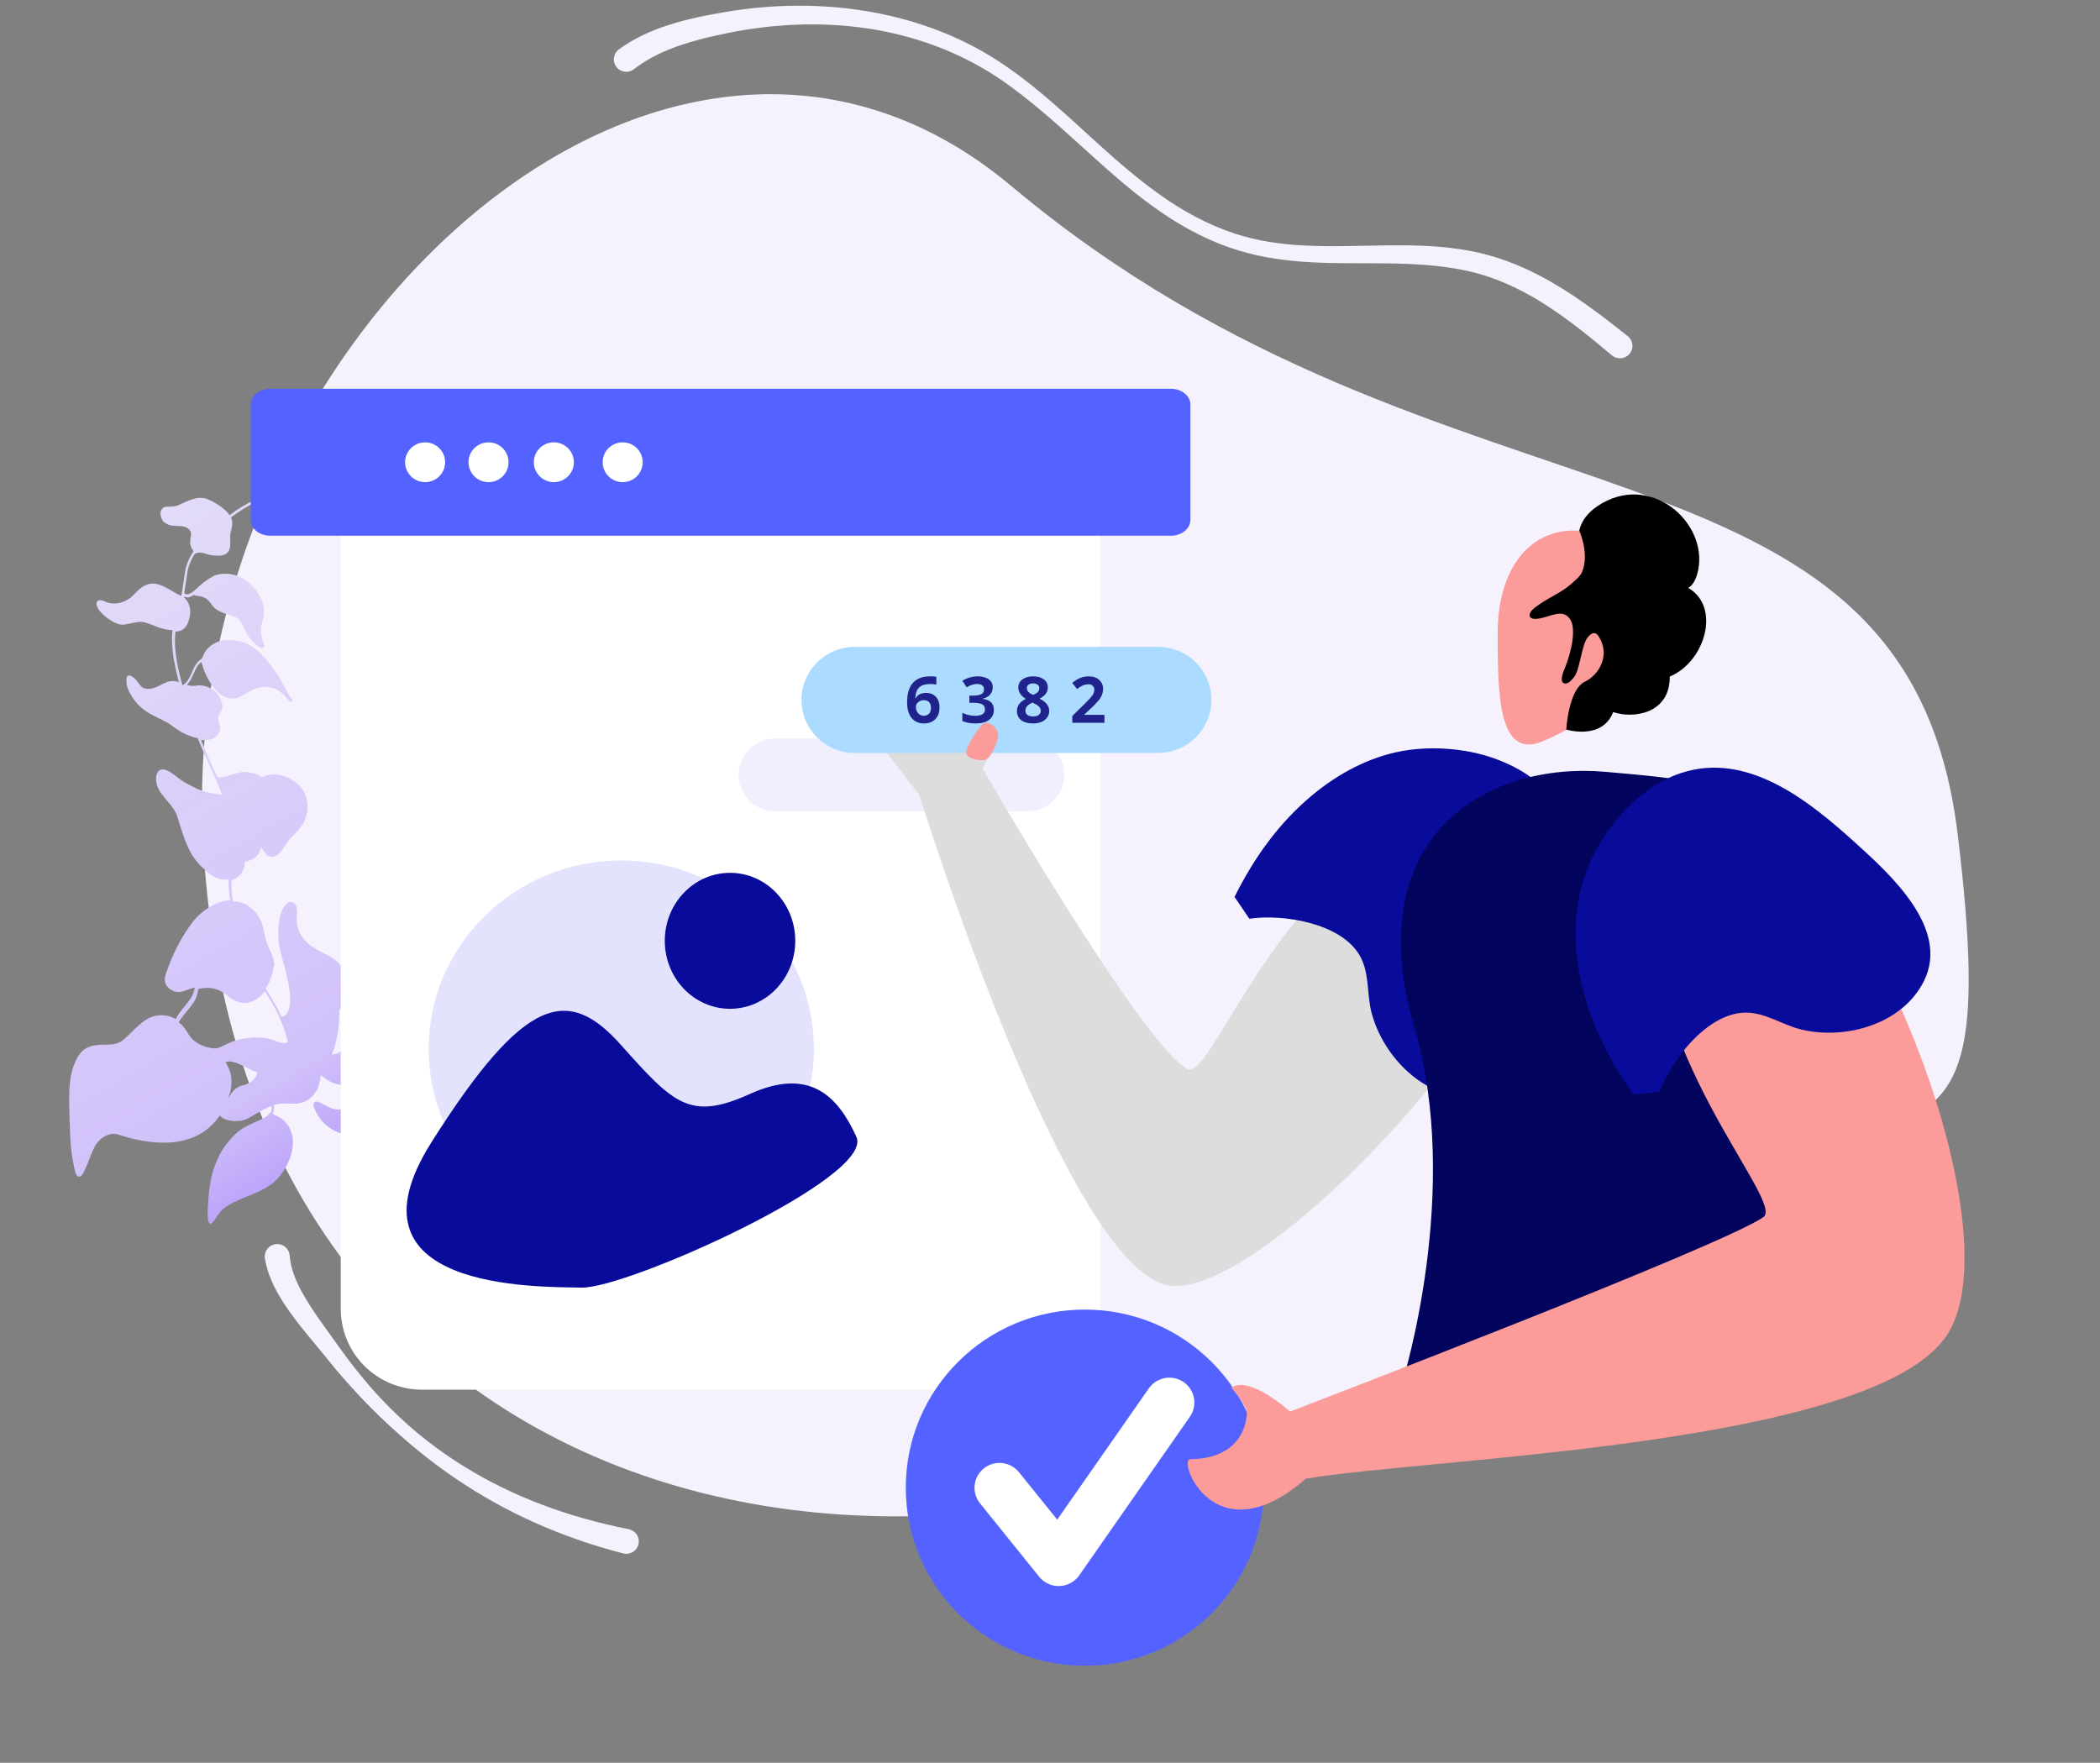 <svg width="162" height="136" viewBox="0 0 162 136" fill="none" xmlns="http://www.w3.org/2000/svg">
<rect x="0" y="0" width="162" height="136" fill="#808080" stroke="none"/>
<path fill-rule="evenodd" clip-rule="evenodd" d="M78.035 14.368C111.706 42.617 147.05 31.791 151.013 64.303C155.222 98.862 143.962 78.063 116.841 99.625C77.261 131.096 17.826 120.116 15.625 63.975C14.16 26.574 51.285 -8.073 78.035 14.368Z" fill="#F5F2FD"/>
<path d="M6.605 90.133C6.901 89.478 7.079 88.811 7.429 88.259C7.824 87.722 8.488 87.308 9.174 87.551C12.248 88.541 15.34 88.519 17.004 85.992C16.992 86.03 16.988 86.07 16.99 86.111C16.991 86.148 17.036 86.162 17.073 86.161C17.111 86.235 17.253 86.292 17.328 86.328C17.716 86.501 18.155 86.518 18.578 86.468C19.112 86.381 19.546 86.028 20.011 85.771C20.311 85.592 20.628 85.442 20.957 85.323C20.965 85.495 20.947 85.667 20.904 85.834C20.895 85.832 20.886 85.831 20.877 85.832C20.868 85.834 20.86 85.837 20.852 85.842C20.479 86.35 19.701 86.507 19.051 86.877C18.497 87.142 18.041 87.562 17.653 88.04C17.286 88.467 16.986 88.946 16.764 89.463C16.242 90.586 16.101 91.83 16.042 93.05C16.037 93.294 15.912 94.605 16.326 94.393C16.722 93.966 16.931 93.431 17.366 93.153C18.626 92.265 20.2 92.128 21.317 91.035C22.44 89.882 23.253 87.662 21.862 86.421C21.657 86.246 21.421 86.108 21.166 86.016C21.121 86.002 21.091 85.98 21.047 85.966C21.11 85.734 21.137 85.494 21.127 85.255C21.391 85.173 21.666 85.133 21.943 85.134C22.352 85.129 22.776 85.19 23.176 85.097C23.866 84.948 24.409 84.372 24.601 83.697C24.658 83.482 24.744 83.215 24.741 82.956C25.086 83.225 25.461 83.48 25.886 83.615C26.498 83.785 27.262 83.709 27.499 83.011C27.642 82.566 27.532 82.101 27.49 81.658C27.449 81.363 27.54 80.926 27.595 80.563C27.625 80.728 27.688 80.885 27.779 81.026C27.893 81.21 28.022 81.386 28.15 81.562C28.088 82.524 28.078 83.589 28.609 84.432C27.291 84.234 26.997 86.337 25.156 85.31C24.917 85.209 24.272 84.721 24.188 85.173C24.168 85.314 24.229 85.432 24.275 85.557C24.397 85.867 24.566 86.156 24.776 86.416C25.409 87.17 26.501 87.726 27.486 87.463C27.835 87.377 28.158 87.1 28.372 86.934C28.626 86.754 28.908 86.616 29.207 86.525C29.814 86.326 30.467 86.251 31.005 85.919C31.129 85.838 31.243 85.743 31.344 85.634C31.431 86.129 31.772 86.605 32.505 87.047C33.5 87.56 34.485 87.837 35.282 88.655C35.418 88.772 35.69 89.153 35.871 89.358C36.097 89.614 36.259 89.494 36.307 89.19C36.65 88.01 36.708 86.716 36.159 85.584C35.907 84.988 35.497 84.305 35.334 83.775C35.232 83.288 35.242 82.911 35.273 82.393C35.338 81.647 35.562 80.923 35.931 80.27C36.062 80.017 36.259 79.785 36.42 79.554C36.785 80.186 36.854 81.006 36.721 81.651C36.509 82.577 35.986 83.552 36.384 84.501C36.545 84.958 36.855 85.375 37.347 85.495C37.616 85.581 37.913 85.577 38.174 85.685C38.324 85.738 38.467 85.808 38.601 85.894L38.668 85.915C38.681 85.912 38.693 85.906 38.703 85.897C38.714 85.889 38.722 85.878 38.728 85.867C38.734 85.855 38.738 85.842 38.739 85.828C38.74 85.815 38.738 85.802 38.733 85.789C38.85 85.654 38.935 85.239 38.986 85.157C39.583 83.531 40.492 82.544 39.874 80.629C39.798 80.385 39.706 80.147 39.598 79.915C39.769 79.883 39.931 79.837 40.102 79.805C41.028 79.573 42.01 79.627 42.804 80.113C43.065 80.258 43.417 80.468 43.575 80.629C43.673 80.709 43.727 80.849 43.853 80.877C44.098 80.844 43.894 80.521 43.877 80.381C43.66 79.637 43.547 78.914 43.583 78.189C43.59 76.902 44.296 75.74 44.653 74.479C44.907 73.381 44.684 72.194 44.166 71.194C43.444 69.835 41.836 69.004 40.326 69.555L40.09 69.676C39.539 68.973 38.715 68.502 37.872 68.209C37.335 68.001 36.769 67.919 36.224 67.734C35.253 67.376 34.117 66.842 33.203 67.46C33.217 67.415 33.239 67.385 33.246 67.363C33.829 66.395 33.859 65.226 33.965 64.13C33.986 63.597 34.077 63.069 34.236 62.56C34.237 62.562 34.238 62.563 34.24 62.565C34.241 62.566 34.243 62.567 34.245 62.568C34.247 62.569 34.25 62.569 34.252 62.569C34.254 62.568 34.256 62.568 34.258 62.567C34.607 62.518 34.936 62.721 35.338 62.776C35.701 62.811 36.067 62.816 36.431 62.792C36.515 62.99 36.599 63.189 36.728 63.365C37.03 63.768 37.442 64.059 37.906 64.268C38.944 64.721 39.416 63.828 39.868 63.076C40.036 62.822 40.324 62.656 40.611 62.416C40.898 62.179 41.135 61.887 41.307 61.557C41.583 61.044 41.679 60.399 41.449 59.848C41.281 59.487 40.893 59.352 40.535 59.237C39.983 59.074 39.425 59.007 38.887 58.799C38.499 58.663 38.147 58.453 37.737 58.347C37.424 58.247 37.082 58.274 36.763 58.307C36.422 58.382 36.074 58.423 35.724 58.431C35.922 57.585 36.081 56.666 36.587 56.091C37.034 55.546 37.7 55.316 38.376 55.286C38.477 55.274 38.578 55.285 38.674 55.319C38.962 55.84 39.326 56.361 39.922 56.539C40.348 56.711 40.882 56.623 41.205 56.309C41.259 56.243 41.303 56.17 41.337 56.093C41.592 56.947 42.133 57.414 43.069 57.344C43.329 57.34 43.581 57.286 43.84 57.246C43.944 57.23 44.063 57.206 44.144 57.146C44.321 57.018 44.34 56.729 44.153 56.621C43.884 56.498 43.558 56.628 43.284 56.676C42.98 56.738 42.788 56.837 42.556 56.751C42.198 56.6 41.881 56.205 41.565 55.92C42.047 55.803 42.475 55.547 42.752 55.144C43.06 54.8 43.407 54.641 43.874 54.532C44.312 54.438 44.785 54.306 45.086 53.948C45.51 53.358 45.513 52.427 44.95 51.916C44.108 51.157 43.11 51.613 43.139 52.751C43.136 53.106 43.186 53.564 43.107 53.809C42.992 54.128 42.713 54.383 42.351 54.587C42.048 54.724 41.738 54.883 41.533 55.137C41.53 54.301 40.946 53.894 40.24 53.326C39.674 52.873 39.023 52.537 38.325 52.336C38.042 52.258 37.721 52.144 37.425 52.258C37.107 52.402 37.179 52.794 37.352 53.021C37.717 53.615 38.435 53.991 38.472 54.604C38.51 54.715 38.453 54.893 38.47 55.033C37.748 55.012 36.994 55.288 36.51 55.833C35.842 56.529 35.727 57.499 35.515 58.389C34.936 58.425 34.342 58.433 33.763 58.506C33.74 58.499 33.726 58.507 33.704 58.536C33.685 58.527 33.664 58.525 33.644 58.53C33.626 58.536 33.61 58.547 33.598 58.562C33.586 58.576 33.578 58.594 33.574 58.612C33.571 58.631 33.572 58.65 33.578 58.668C33.584 58.686 33.595 58.702 33.609 58.715C34.168 58.997 34.654 59.403 35.028 59.903C34.647 60.898 34.175 61.865 33.928 62.904C33.681 64.016 33.778 65.249 33.478 66.258C33.351 66.77 33.117 67.113 32.9 67.596C32.922 67.567 32.893 67.619 32.864 67.671C32.8 67.734 32.75 67.811 32.718 67.894L32.696 67.887C31.554 67.524 30.413 68.388 29.443 68.718C29.125 68.825 28.776 68.874 28.516 68.914C28.234 68.947 27.439 68.964 28.002 69.364C28.571 69.741 29.199 70.052 29.754 70.474C30.07 70.758 30.365 71.183 30.578 71.595C31.149 72.734 31.589 74.015 32.404 75.011C32.396 75.035 32.397 75.061 32.404 75.085C32.747 75.746 32.436 76.445 31.764 76.808C31.454 76.967 30.971 77.01 30.595 77.222C29.519 76.769 28.347 77.537 27.763 78.431C27.538 78.863 27.462 79.367 27.446 79.84C27.445 79.986 27.451 80.131 27.466 80.276C27.441 80.243 27.408 80.217 27.37 80.201C27.332 80.184 27.29 80.178 27.249 80.183C26.863 80.232 26.61 80.789 26.456 80.961C26.251 81.215 25.91 81.315 25.599 81.363C25.981 80.442 26.131 79.324 26.153 78.643C26.15 78.421 26.206 78.169 26.174 77.963C26.188 77.956 26.201 77.947 26.211 77.935C26.221 77.924 26.228 77.91 26.233 77.895C26.253 77.755 26.578 77.551 26.716 77.313C26.884 77.022 26.931 76.682 26.927 76.349C26.963 75.661 26.68 75.006 26.25 74.464C25.842 73.892 25.103 73.621 24.587 73.346C23.876 72.948 23.298 72.481 23.029 71.745C22.91 71.409 22.865 71.052 22.897 70.697C22.973 70.23 22.942 69.484 22.274 69.603C21.337 70.139 21.371 72.372 21.613 73.308C21.958 74.731 22.55 76.38 22.321 77.706C22.237 78.121 22.055 78.419 21.758 78.423C21.735 78.415 21.72 78.423 21.698 78.416C21.392 77.717 20.998 77.064 20.588 76.418C20.558 76.359 20.52 76.323 20.49 76.264C20.641 76.045 20.763 75.808 20.853 75.557C20.973 75.238 21.058 74.908 21.108 74.571C21.189 74.511 21.143 74.349 21.134 74.26C21.092 73.817 20.864 73.413 20.688 73.001C20.398 72.369 20.382 71.652 20.106 70.975C19.74 70.232 19.012 69.62 18.171 69.549C18.104 69.541 18.036 69.544 17.97 69.559C17.886 69.011 17.849 68.457 17.861 67.904C18.261 67.773 18.622 67.495 18.765 67.087C18.848 66.905 18.886 66.707 18.877 66.508C19.336 66.385 19.832 66.186 20.027 65.733C20.07 65.599 20.113 65.466 20.141 65.34C20.254 65.558 20.396 65.761 20.565 65.941C21.173 66.466 21.78 65.616 22.056 65.139C22.45 64.491 23.305 63.978 23.563 63.139C23.85 62.322 23.756 61.31 23.139 60.66C22.724 60.221 22.156 59.918 21.56 59.777C21.108 59.709 20.645 59.765 20.224 59.941L20.209 59.949C19.863 59.73 19.468 59.6 19.06 59.571C18.464 59.504 17.91 59.769 17.34 59.931C17.179 59.968 17.014 59.977 16.85 59.959L16.828 59.952C16.809 59.943 16.788 59.941 16.768 59.946C16.524 59.438 16.28 58.931 16.066 58.409C15.882 57.982 15.691 57.541 15.514 57.092C15.773 57.127 16.037 57.106 16.287 57.031C16.694 56.915 17.009 56.512 16.973 56.083C16.948 55.818 16.811 55.553 16.823 55.361C16.814 55.198 16.954 55.071 17.077 54.84C17.266 54.446 17.067 53.99 16.847 53.637C16.476 53.065 15.729 52.778 15.047 52.905C14.802 52.938 14.631 52.895 14.414 52.839C14.841 52.434 14.966 51.738 15.287 51.312C15.36 51.221 15.441 51.135 15.53 51.058C15.524 51.078 15.525 51.099 15.531 51.119C15.538 51.139 15.551 51.156 15.568 51.168C15.571 51.202 15.581 51.235 15.599 51.264C15.774 51.921 16.086 52.534 16.513 53.065C16.838 53.512 17.303 53.868 17.876 53.891C18.181 53.939 18.462 53.795 18.705 53.652C18.978 53.493 19.259 53.349 19.54 53.206C19.895 53.028 20.296 52.959 20.691 53.008C21.086 53.057 21.457 53.222 21.758 53.482C21.96 53.62 22.12 53.892 22.338 54.096C22.351 54.118 22.371 54.135 22.395 54.144C22.419 54.152 22.445 54.153 22.469 54.145C22.494 54.137 22.514 54.121 22.528 54.099C22.542 54.078 22.548 54.052 22.545 54.027C22.529 53.961 22.462 53.902 22.431 53.844C22.045 53.279 21.761 52.55 21.33 51.934C20.771 51.143 20.159 50.322 19.327 49.8C18.773 49.488 18.118 49.378 17.486 49.386C17.172 49.391 16.863 49.468 16.584 49.611C16.305 49.754 16.063 49.959 15.876 50.211C15.755 50.388 15.66 50.581 15.593 50.784C15.567 50.795 15.543 50.813 15.527 50.836C14.989 51.205 14.877 51.783 14.601 52.297C14.456 52.557 14.346 52.706 14.132 52.835L14.073 52.865C13.715 51.561 13.416 50.226 13.512 48.931C13.516 48.864 13.525 48.797 13.539 48.731C13.643 48.715 13.755 48.714 13.851 48.683C14.229 48.582 14.447 48.247 14.555 47.876C14.727 47.378 14.742 46.794 14.417 46.347C14.364 46.281 14.281 46.156 14.198 46.105C14.208 46.079 14.213 46.052 14.212 46.024C14.474 46.169 14.733 46.055 14.947 45.889L14.954 45.904C15.052 45.984 15.2 45.946 15.312 45.981C15.416 46.002 15.707 46.058 15.797 46.123C16.081 46.275 16.202 46.473 16.391 46.73C16.558 46.941 16.778 47.104 17.029 47.203C17.582 47.477 18.251 47.469 18.547 47.931C18.781 48.276 18.936 48.828 19.246 49.209C19.412 49.417 19.599 49.608 19.803 49.779C19.908 49.874 20.035 49.976 20.177 49.996C20.541 50.014 20.336 49.654 20.275 49.463C20.183 49.194 20.132 48.913 20.123 48.629C20.102 48.156 20.372 47.739 20.358 47.207C20.383 46.785 20.252 46.387 20.047 46.027C19.797 45.537 19.435 45.111 18.991 44.783C18.671 44.551 18.304 44.391 17.915 44.314C17.527 44.237 17.126 44.245 16.741 44.337C16.371 44.452 16.062 44.685 15.759 44.896C15.31 45.219 14.864 45.802 14.478 45.851C14.337 45.867 14.336 45.83 14.209 45.765C14.306 45.195 14.374 44.639 14.471 44.069C14.54 43.661 14.75 43.163 15.027 42.724C15.049 42.731 15.064 42.723 15.094 42.708C15.374 42.527 15.763 42.7 16.195 42.813C16.97 42.937 17.78 42.949 17.768 41.951C17.764 41.656 17.737 41.279 17.794 41.064C17.886 40.7 18.007 40.285 17.817 39.917C18.127 39.684 18.444 39.466 18.768 39.263C19.319 38.93 19.904 38.655 20.512 38.443C20.736 38.551 20.961 38.696 21.207 38.738C21.683 38.828 22.307 38.769 22.709 38.823C23.194 38.928 23.516 39.19 23.98 39.399C24.465 39.578 25.006 39.468 25.512 39.469C25.675 39.46 26.032 39.5 25.881 39.243C24.983 38.197 23.989 37.144 22.69 36.62C21.756 36.261 20.212 36.383 19.929 37.533C19.933 37.866 20.069 38.093 20.117 38.366C19.956 38.427 19.798 38.495 19.644 38.572C18.958 38.892 18.31 39.287 17.71 39.749C17.521 39.455 17.228 39.215 16.944 39.026C16.629 38.815 16.322 38.619 15.956 38.491C15.239 38.226 14.442 38.672 13.88 38.922C13.656 39.031 13.41 39.087 13.161 39.086C12.961 39.096 12.737 39.062 12.575 39.182C12.296 39.4 12.36 39.813 12.505 40.093C12.604 40.283 12.813 40.399 13.007 40.486C13.314 40.608 13.833 40.564 14.057 40.599C14.34 40.64 14.527 40.748 14.663 40.939C14.72 41.026 14.747 41.13 14.741 41.234C14.728 41.426 14.671 41.604 14.673 41.789C14.646 42.026 14.746 42.254 14.882 42.445C14.894 42.47 14.912 42.493 14.935 42.511C14.621 42.987 14.382 43.501 14.285 44.071C14.174 44.723 14.107 45.352 13.981 45.975C13.952 45.955 13.919 45.94 13.884 45.932C13.129 45.593 12.114 44.644 11.162 45.188C10.704 45.386 10.368 45.893 10.044 46.133C9.41 46.57 8.721 46.719 8.018 46.372C7.45 46.143 7.299 46.536 7.594 46.999C7.829 47.343 8.159 47.62 8.519 47.845C8.804 48.034 9.11 48.193 9.467 48.196C10.009 48.16 10.593 47.916 11.025 47.992C11.435 48.061 11.816 48.256 12.205 48.392C12.548 48.514 12.936 48.612 13.315 48.623C13.301 48.689 13.292 48.755 13.288 48.823C13.236 49.481 13.296 50.139 13.393 50.796C13.505 51.408 13.639 52.028 13.802 52.632C13.601 52.546 13.379 52.518 13.162 52.551C12.747 52.615 12.408 52.863 12.023 53.023C11.668 53.168 11.119 53.226 10.878 52.941C10.614 52.648 10.423 52.244 10.02 52.116C9.707 52.053 9.75 52.459 9.759 52.659C9.771 53.006 9.938 53.329 10.113 53.63C10.395 54.124 10.787 54.547 11.258 54.866C11.835 55.258 12.38 55.444 12.964 55.777C13.428 56.097 13.886 56.476 14.424 56.684C14.691 56.799 14.968 56.888 15.252 56.947C15.39 57.286 15.536 57.639 15.674 57.977C16.171 59.117 16.726 60.19 17.127 61.324C16.412 61.207 15.697 61.127 15.024 60.765C14.65 60.585 14.164 60.332 13.766 60.034C13.301 59.677 12.369 58.853 12.069 59.788C11.956 60.292 12.155 60.822 12.443 61.233C12.843 61.753 13.362 62.249 13.607 62.794C14.084 64.185 14.402 65.808 15.582 66.896C16.048 67.326 16.559 67.808 17.221 67.859C17.358 67.864 17.496 67.85 17.629 67.817C17.623 67.877 17.631 67.928 17.624 67.988C17.63 68.47 17.673 68.952 17.753 69.428C16.654 69.545 15.622 70.223 14.926 71.044C14.132 72.088 13.495 73.242 13.036 74.468C12.892 74.914 12.608 75.376 12.755 75.84C12.886 76.237 13.328 76.513 13.752 76.538C14.072 76.541 14.367 76.39 14.671 76.29C14.787 76.246 14.905 76.21 15.026 76.182C14.977 76.532 14.84 76.864 14.629 77.148C14.315 77.588 13.83 78.06 13.562 78.625C13.291 78.464 12.988 78.364 12.675 78.332C12.361 78.3 12.044 78.337 11.746 78.44C10.969 78.708 10.442 79.387 9.854 79.912C9.494 80.264 9.237 80.489 8.733 80.561C8.28 80.626 7.528 80.546 7.003 80.723C6.462 80.87 6.088 81.303 5.871 81.786C5.269 82.969 5.33 84.351 5.346 85.645C5.398 86.864 5.383 88.099 5.576 89.302C5.671 89.737 5.714 90.254 5.897 90.644C6.252 91.113 6.51 90.274 6.605 90.133ZM35.24 60.166C35.452 60.541 35.613 60.923 35.796 61.313C35.971 61.651 36.154 61.967 36.299 62.32C36.348 62.419 36.389 62.523 36.422 62.629C36.021 62.649 35.575 62.654 35.254 62.577C34.979 62.513 34.702 62.376 34.412 62.395C34.4 62.399 34.387 62.399 34.375 62.395C34.611 61.66 34.937 60.917 35.24 60.166ZM33.017 68.001C33.065 67.973 33.102 67.928 33.119 67.874C33.89 67.089 34.928 67.468 36.048 67.898C36.75 68.171 37.501 68.25 38.181 68.553C38.741 68.768 39.386 69.181 39.769 69.561C39.852 69.64 39.928 69.725 39.995 69.817C39.383 70.187 38.906 70.747 38.707 71.445C38.276 72.633 38.292 74.001 38.016 75.128C37.781 75.937 37.411 76.666 36.846 77.272C36.414 76.582 35.731 76.634 35.005 76.858C34.642 76.95 34.367 76.998 34.187 76.793C34.051 76.64 33.967 76.441 33.86 76.236C33.913 76.264 33.98 76.286 34.032 76.315C34.405 76.421 34.813 76.379 35.184 76.301C36.006 76.047 36.358 75.103 36.468 74.34C36.486 74.124 36.45 73.906 36.364 73.706C36.509 73.683 36.649 73.637 36.778 73.568C37.051 73.409 37.256 73.155 37.447 72.909C37.9 72.267 38.001 71.453 37.813 70.694C37.415 69.094 36.086 68.585 34.554 68.552C34.034 68.521 33.474 68.306 32.928 68.084C32.995 68.031 33.002 68.009 33.017 68.001ZM31.168 77.318C31.546 77.217 31.931 77.131 32.225 76.869C32.547 76.588 32.752 76.198 32.799 75.775C32.806 75.656 32.795 75.536 32.765 75.42C32.803 75.457 32.84 75.493 32.886 75.545C32.728 76.072 32.683 76.634 32.653 77.189C32.642 77.492 32.66 77.781 32.79 78.067C32.798 78.082 32.783 78.09 32.791 78.104C33.065 78.671 33.651 79.188 33.939 79.636C34.266 80.268 34.001 81.055 33.591 81.562C33.144 82.108 32.584 82.543 32.048 83.023L32.025 82.979C31.933 82.809 31.81 82.657 31.663 82.532C31.107 82.036 30.34 81.964 29.808 81.549C29.568 81.374 29.46 81.058 29.598 80.856C29.613 80.849 29.62 80.827 29.635 80.819C29.716 80.759 29.805 80.714 29.886 80.654C30.528 80.269 31.22 79.765 31.345 78.994C31.388 78.61 31.376 78.222 31.308 77.841C31.271 77.665 31.224 77.49 31.168 77.318ZM17.393 81.943C17.458 81.921 17.525 81.906 17.593 81.896C17.808 81.879 17.92 81.914 18.137 81.971C18.681 82.157 19.266 82.527 19.87 82.756C19.855 82.764 19.855 82.764 19.848 82.786C19.691 83.276 19.331 83.591 18.782 83.723C18.337 83.802 18.006 84.102 17.765 84.467C17.701 84.555 17.643 84.647 17.59 84.743C17.641 84.587 17.706 84.424 17.756 84.268C17.872 83.833 17.891 83.379 17.814 82.936C17.75 82.597 17.59 82.251 17.393 81.943ZM14.892 77.404C15.134 77.075 15.241 76.704 15.295 76.305C15.428 76.273 15.57 76.257 15.688 76.233C16.378 76.158 16.953 76.329 17.478 76.766C17.876 77.102 18.341 77.385 18.869 77.393C19.514 77.34 20.052 76.972 20.433 76.479C20.941 77.279 21.426 78.072 21.772 78.992C21.963 79.47 22.088 79.927 22.22 80.398C22.1 80.463 21.962 80.488 21.827 80.47C21.574 80.451 21.2 80.27 20.894 80.185C19.932 79.916 18.916 80.046 17.983 80.339C17.524 80.499 17.038 80.823 16.674 80.879C16.632 80.879 16.59 80.882 16.548 80.888C15.796 80.809 15.035 80.53 14.603 79.877C14.399 79.591 14.246 79.26 13.976 79.027C13.916 78.983 13.856 78.939 13.788 78.881C14.064 78.367 14.505 77.955 14.892 77.403V77.404Z" fill="url(#paint0_linear_109_1544)"/>
<path fill-rule="evenodd" clip-rule="evenodd" d="M20.426 97.025C20.591 98.192 21.143 99.391 21.898 100.551C22.87 102.041 24.146 103.479 25.137 104.704C26.008 105.804 26.929 106.851 27.886 107.86C28.845 108.872 29.852 109.835 30.9 110.76C32.294 111.996 33.769 113.14 35.314 114.183C38.957 116.628 43.152 118.577 48.102 119.853C48.225 119.881 48.353 119.885 48.477 119.864C48.602 119.842 48.721 119.797 48.829 119.73C48.936 119.663 49.029 119.576 49.102 119.473C49.175 119.37 49.227 119.254 49.255 119.132C49.283 119.009 49.287 118.882 49.266 118.758C49.244 118.634 49.199 118.515 49.131 118.408C49.064 118.302 48.976 118.209 48.873 118.137C48.77 118.064 48.653 118.012 48.53 117.984C43.707 117.025 39.536 115.432 35.939 113.224C34.392 112.279 32.929 111.205 31.567 110.012C30.547 109.112 29.585 108.15 28.687 107.13C27.793 106.109 26.951 105.043 26.166 103.937C25.291 102.687 24.138 101.222 23.309 99.713C22.781 98.75 22.4 97.772 22.346 96.839C22.32 96.587 22.194 96.355 21.997 96.194C21.799 96.033 21.546 95.957 21.293 95.982C21.039 96.006 20.805 96.13 20.643 96.326C20.48 96.521 20.402 96.773 20.426 97.025L20.426 97.025ZM48.899 5.343C49.697 4.718 50.595 4.232 51.543 3.844C53.028 3.237 54.627 2.856 56.158 2.543C59.705 1.826 63.386 1.661 66.948 2.199C70.514 2.738 73.949 3.973 77.006 6.004C79.558 7.724 81.821 9.834 84.107 11.896C85.661 13.303 87.226 14.688 88.915 15.907C90.731 17.223 92.685 18.349 94.902 19.114C96.733 19.75 98.579 20.047 100.434 20.188C104.651 20.51 108.911 19.982 113.117 20.883C114.856 21.258 116.444 21.914 117.936 22.741C120.234 24.015 122.304 25.698 124.351 27.422C124.448 27.503 124.561 27.564 124.682 27.601C124.804 27.639 124.931 27.652 125.058 27.64C125.184 27.628 125.307 27.591 125.419 27.532C125.531 27.473 125.63 27.392 125.711 27.295C125.792 27.198 125.852 27.085 125.889 26.964C125.926 26.843 125.939 26.717 125.926 26.591C125.914 26.465 125.877 26.343 125.817 26.232C125.757 26.121 125.675 26.022 125.577 25.942C123.391 24.202 121.178 22.514 118.745 21.25C117.088 20.39 115.338 19.72 113.425 19.36C109.131 18.544 104.813 19.171 100.518 18.936C98.764 18.84 97.014 18.594 95.272 18.027C93.151 17.331 91.274 16.289 89.528 15.057C87.858 13.879 86.308 12.536 84.782 11.156C82.461 9.06 80.194 6.885 77.615 5.116C74.458 2.923 70.88 1.572 67.16 0.915C63.448 0.258 59.589 0.299 55.857 0.941C54.211 1.219 52.492 1.574 50.884 2.167C49.758 2.582 48.69 3.119 47.73 3.818C47.527 3.972 47.394 4.2 47.36 4.452C47.325 4.704 47.393 4.959 47.548 5.162C47.703 5.364 47.932 5.497 48.186 5.531C48.439 5.565 48.696 5.497 48.899 5.343L48.899 5.343Z" fill="#F5F2FD"/>
<path fill-rule="evenodd" clip-rule="evenodd" d="M84.881 36.212C84.881 34.563 84.222 32.982 83.051 31.816C81.879 30.651 80.29 29.995 78.633 29.994H32.536C30.879 29.995 29.29 30.651 28.119 31.816C26.947 32.982 26.289 34.563 26.288 36.212V100.993C26.289 102.642 26.947 104.223 28.119 105.389C29.29 106.555 30.879 107.21 32.536 107.212H78.633C80.29 107.21 81.879 106.555 83.051 105.389C84.222 104.223 84.881 102.642 84.881 100.993L84.881 36.212Z" fill="white"/>
<path fill-rule="evenodd" clip-rule="evenodd" d="M91.829 40.121V31.203C91.829 30.536 91.156 29.994 90.329 29.994H20.842C20.015 29.994 19.341 30.536 19.341 31.203V40.121C19.341 40.788 20.015 41.33 20.842 41.33H90.329C91.156 41.33 91.829 40.788 91.829 40.121Z" fill="#5463FF"/>
<path d="M32.795 37.197C33.647 37.197 34.339 36.51 34.339 35.661C34.339 34.813 33.647 34.126 32.795 34.126C31.942 34.126 31.251 34.813 31.251 35.661C31.251 36.51 31.942 37.197 32.795 37.197Z" fill="white"/>
<path d="M37.686 37.197C38.539 37.197 39.23 36.51 39.23 35.661C39.23 34.813 38.539 34.126 37.686 34.126C36.834 34.126 36.142 34.813 36.142 35.661C36.142 36.51 36.834 37.197 37.686 37.197Z" fill="white"/>
<path d="M42.726 37.197C43.578 37.197 44.27 36.51 44.27 35.661C44.27 34.813 43.578 34.126 42.726 34.126C41.873 34.126 41.182 34.813 41.182 35.661C41.182 36.51 41.873 37.197 42.726 37.197Z" fill="white"/>
<path d="M48.035 37.197C48.888 37.197 49.579 36.51 49.579 35.661C49.579 34.813 48.888 34.126 48.035 34.126C47.182 34.126 46.491 34.813 46.491 35.661C46.491 36.51 47.182 37.197 48.035 37.197Z" fill="white"/>
<path d="M47.929 95.47C56.135 95.47 62.787 88.959 62.787 80.927C62.787 72.895 56.135 66.384 47.929 66.384C39.723 66.384 33.071 72.895 33.071 80.927C33.071 88.959 39.723 95.47 47.929 95.47Z" fill="#E3E3FE"/>
<path fill-rule="evenodd" clip-rule="evenodd" d="M33.286 88.121C40.512 76.696 43.85 76.076 47.905 80.619C51.965 85.161 53.206 86.496 57.844 84.401C62.476 82.305 64.637 84.576 66.066 87.708C67.494 90.839 48.403 99.409 44.872 99.339C41.342 99.27 26.053 99.546 33.286 88.121Z" fill="#090C9B"/>
<path d="M56.317 77.828C59.096 77.828 61.349 75.48 61.349 72.583C61.349 69.686 59.096 67.338 56.317 67.338C53.537 67.338 51.284 69.686 51.284 72.583C51.284 75.48 53.537 77.828 56.317 77.828Z" fill="#090C9B"/>
<path fill-rule="evenodd" clip-rule="evenodd" d="M82.101 59.784C82.101 59.039 81.803 58.326 81.274 57.8C80.745 57.273 80.027 56.978 79.278 56.978H59.798C59.427 56.978 59.061 57.051 58.719 57.192C58.377 57.333 58.066 57.539 57.804 57.8C57.542 58.061 57.335 58.37 57.194 58.71C57.052 59.051 56.979 59.416 56.98 59.784V59.785C56.979 60.153 57.052 60.518 57.194 60.858C57.335 61.199 57.543 61.508 57.804 61.768C58.066 62.029 58.377 62.235 58.719 62.376C59.061 62.517 59.427 62.59 59.798 62.59H79.278C80.027 62.59 80.745 62.295 81.274 61.769C81.803 61.243 82.101 60.529 82.101 59.785V59.784Z" fill="#EFEFFE"/>
<path fill-rule="evenodd" clip-rule="evenodd" d="M121.434 40.93C125.135 40.93 127.833 44.32 127.306 48.921C126.932 52.182 122.932 55.577 118.973 57.204C115.555 58.609 115.536 53.466 115.536 48.835C115.536 44.204 117.736 40.93 121.434 40.93Z" fill="#FB9C9A"/>
<path fill-rule="evenodd" clip-rule="evenodd" d="M118.612 65.402C122.17 73.603 98.33 99.878 90.383 99.203C82.434 98.526 70.921 61.343 70.921 61.343L67.572 56.978L76.407 58.091L75.792 59.284C75.792 59.284 88.253 80.865 91.639 82.481C93.323 83.285 97.713 70.075 107.031 64.823C117.191 59.1 116.577 60.711 118.612 65.402Z" fill="#DDDDDD"/>
<path fill-rule="evenodd" clip-rule="evenodd" d="M96.377 70.879C99.001 70.503 103.346 71.207 104.835 73.624C105.689 75.009 105.408 76.659 105.816 78.175C106.724 81.553 109.889 84.8 113.621 84.666C118.188 84.506 119.67 78.427 120.535 74.973C121.696 70.323 122.845 64.358 118.93 60.659C118.231 59.997 117.428 59.474 116.566 59.052C115.421 58.497 114.199 58.116 112.941 57.922C111.371 57.671 109.735 57.661 108.166 57.941C105.589 58.406 103.191 59.71 101.197 61.374C98.613 63.537 96.73 66.205 95.234 69.196L96.377 70.879Z" fill="#090C9B"/>
<path fill-rule="evenodd" clip-rule="evenodd" d="M123.794 59.542C136.276 60.634 140.495 60.909 139.827 83.868C139.153 107.281 108.233 106.459 108.233 106.459C108.233 106.459 112.773 91.814 109.127 79.327C104.719 64.253 114.977 58.77 123.794 59.542Z" fill="#03045E"/>
<path fill-rule="evenodd" clip-rule="evenodd" d="M93.453 53.996C93.452 52.911 93.019 51.87 92.247 51.103C91.476 50.335 90.43 49.904 89.339 49.904H65.943C64.851 49.904 63.805 50.335 63.033 51.102C62.262 51.87 61.828 52.911 61.828 53.996C61.828 55.082 62.262 56.123 63.033 56.891C63.805 57.658 64.851 58.09 65.943 58.09H89.339C90.43 58.089 91.476 57.657 92.248 56.89C93.019 56.122 93.452 55.082 93.453 53.996Z" fill="#ABDBFF"/>
<path d="M72.232 52.211V52.814C72.085 52.786 71.937 52.771 71.788 52.77C71.395 52.77 71.106 52.853 70.921 53.02C70.736 53.187 70.628 53.469 70.605 53.866H70.636C70.794 53.593 71.06 53.457 71.434 53.457C71.754 53.457 72.008 53.557 72.197 53.757C72.386 53.957 72.478 54.231 72.478 54.579C72.478 54.96 72.37 55.261 72.154 55.482C71.939 55.703 71.642 55.814 71.268 55.814C71.022 55.819 70.781 55.752 70.574 55.62C70.371 55.483 70.215 55.288 70.127 55.06C70.026 54.816 69.976 54.522 69.976 54.178C69.976 53.521 70.123 53.023 70.424 52.686C70.724 52.349 71.168 52.18 71.757 52.18C71.916 52.178 72.075 52.189 72.232 52.211ZM71.815 54.597C71.815 54.412 71.769 54.269 71.676 54.17C71.58 54.07 71.445 54.02 71.268 54.02C71.108 54.015 70.953 54.07 70.832 54.174C70.778 54.215 70.734 54.269 70.703 54.33C70.672 54.391 70.656 54.458 70.655 54.526C70.648 54.706 70.707 54.883 70.821 55.023C70.873 55.082 70.936 55.13 71.007 55.165C71.078 55.199 71.155 55.219 71.233 55.223C71.312 55.227 71.391 55.215 71.465 55.189C71.539 55.162 71.607 55.121 71.665 55.068C71.765 54.964 71.815 54.807 71.815 54.597ZM75.817 53.903V53.92C76.384 53.991 76.669 54.273 76.669 54.767C76.669 55.093 76.549 55.349 76.303 55.534C76.06 55.72 75.709 55.814 75.254 55.814C74.865 55.814 74.526 55.75 74.237 55.622V54.993C74.54 55.141 74.874 55.22 75.212 55.224C75.47 55.224 75.663 55.184 75.79 55.103C75.853 55.064 75.904 55.009 75.938 54.943C75.972 54.878 75.987 54.804 75.983 54.731C75.983 54.544 75.91 54.412 75.767 54.335C75.624 54.259 75.397 54.22 75.081 54.22H74.78V53.667H75.065C75.343 53.667 75.551 53.631 75.693 53.559C75.836 53.487 75.909 53.361 75.909 53.179C75.912 53.122 75.901 53.066 75.878 53.013C75.856 52.961 75.821 52.915 75.778 52.878C75.693 52.806 75.558 52.77 75.377 52.77C75.244 52.77 75.111 52.791 74.984 52.832C74.84 52.88 74.703 52.947 74.575 53.03L74.24 52.524C74.591 52.301 74.999 52.182 75.416 52.18C75.778 52.18 76.063 52.256 76.272 52.407C76.371 52.476 76.452 52.569 76.507 52.676C76.561 52.784 76.588 52.904 76.584 53.025C76.588 53.229 76.517 53.428 76.383 53.584C76.252 53.737 76.06 53.843 75.817 53.903ZM80.192 53.897C80.454 54.033 80.643 54.179 80.763 54.334C80.903 54.517 80.963 54.747 80.932 54.975C80.901 55.202 80.781 55.408 80.597 55.547C80.366 55.725 80.065 55.814 79.699 55.814C79.306 55.814 78.997 55.73 78.778 55.562C78.562 55.394 78.45 55.162 78.45 54.864C78.447 54.67 78.506 54.48 78.62 54.322C78.728 54.166 78.901 54.032 79.132 53.92C78.751 53.685 78.558 53.389 78.558 53.035C78.555 52.913 78.583 52.792 78.639 52.683C78.695 52.574 78.777 52.481 78.878 52.412C79.09 52.257 79.364 52.18 79.699 52.18C80.034 52.18 80.308 52.256 80.516 52.409C80.617 52.48 80.699 52.575 80.754 52.685C80.809 52.795 80.836 52.917 80.832 53.04C80.832 53.407 80.616 53.693 80.192 53.897ZM79.699 53.609C79.88 53.534 80.004 53.456 80.073 53.374C80.141 53.296 80.178 53.196 80.177 53.092C80.179 53.04 80.168 52.988 80.145 52.941C80.122 52.894 80.088 52.853 80.046 52.822C79.942 52.752 79.817 52.717 79.691 52.723C79.569 52.718 79.449 52.752 79.348 52.82C79.305 52.851 79.271 52.892 79.248 52.939C79.225 52.987 79.214 53.04 79.217 53.092C79.216 53.196 79.254 53.297 79.325 53.373C79.433 53.475 79.56 53.556 79.699 53.609ZM79.657 54.204C79.286 54.359 79.101 54.566 79.101 54.823C79.098 54.886 79.111 54.949 79.138 55.007C79.165 55.064 79.205 55.114 79.256 55.153C79.356 55.233 79.502 55.274 79.687 55.274C79.88 55.274 80.027 55.234 80.131 55.157C80.182 55.119 80.222 55.069 80.249 55.012C80.276 54.954 80.288 54.891 80.285 54.828C80.282 54.715 80.237 54.607 80.158 54.526C80.069 54.432 79.926 54.336 79.73 54.24L79.657 54.204ZM85.2 55.761H82.721V55.239L83.643 54.332C83.986 53.993 84.202 53.758 84.286 53.627C84.369 53.507 84.415 53.366 84.418 53.22C84.421 53.162 84.411 53.103 84.389 53.049C84.367 52.994 84.333 52.945 84.29 52.905C84.199 52.825 84.08 52.784 83.959 52.791C83.818 52.791 83.68 52.819 83.55 52.873C83.385 52.947 83.231 53.043 83.091 53.158L82.71 52.683C82.85 52.574 82.999 52.475 83.153 52.386C83.271 52.321 83.397 52.271 83.527 52.238C83.674 52.198 83.826 52.179 83.978 52.18C84.313 52.18 84.583 52.271 84.787 52.452C84.887 52.538 84.966 52.645 85.02 52.766C85.073 52.886 85.099 53.016 85.096 53.147C85.096 53.316 85.062 53.483 84.996 53.639C84.92 53.81 84.817 53.969 84.691 54.108C84.495 54.328 84.286 54.538 84.067 54.736L83.65 55.121V55.15H85.2L85.2 55.761Z" fill="#20238C"/>
<path fill-rule="evenodd" clip-rule="evenodd" d="M74.531 58.09C74.493 57.633 75.484 56.057 75.896 55.814C76.293 55.581 76.964 56.176 77.006 56.632C77.045 57.088 76.543 58.308 76.131 58.551C75.719 58.794 74.57 58.546 74.531 58.09Z" fill="#FB9C9A"/>
<path fill-rule="evenodd" clip-rule="evenodd" d="M121.826 40.93C121.826 40.93 122.635 42.71 122.049 44.113C121.895 44.483 121.533 44.754 121.24 45.022C120.488 45.701 119.543 46.063 118.73 46.641C118.487 46.81 117.971 47.139 118.002 47.492C118.044 47.903 118.857 47.71 119.081 47.643C119.96 47.382 120.654 47.072 121.128 47.785C121.61 48.512 121.225 50.3 120.727 51.512C120.638 51.726 120.238 52.637 120.696 52.728C120.993 52.786 121.255 52.443 121.417 52.251C121.884 51.685 122.007 49.756 122.47 49.185C122.686 48.92 123.017 48.618 123.326 49.096C124.274 50.57 123.318 52.087 122.262 52.592C120.989 53.203 120.827 56.284 120.827 56.284C120.827 56.284 123.588 57.145 124.444 54.935C125.959 55.46 128.831 55.1 128.811 52.195C131.533 51.072 132.782 46.823 130.23 45.353C130.6 45.173 130.828 44.65 130.928 44.288C131.973 40.624 127.666 36.516 123.611 38.813C122.716 39.319 122.065 39.972 121.826 40.93Z" fill="black"/>
<path d="M83.685 128.513C91.313 128.513 97.496 122.362 97.496 114.774C97.496 107.186 91.313 101.034 83.685 101.034C76.058 101.034 69.875 107.186 69.875 114.774C69.875 122.362 76.058 128.513 83.685 128.513Z" fill="#5463FF"/>
<path fill-rule="evenodd" clip-rule="evenodd" d="M75.594 115.973L80.166 121.646C80.354 121.879 80.594 122.065 80.866 122.189C81.139 122.314 81.437 122.373 81.737 122.363C82.037 122.353 82.33 122.273 82.593 122.13C82.857 121.987 83.083 121.785 83.254 121.54L91.793 109.299C92.085 108.881 92.197 108.364 92.106 107.864C92.015 107.363 91.728 106.919 91.308 106.629C90.888 106.339 90.369 106.227 89.865 106.318C89.362 106.408 88.916 106.694 88.624 107.112L81.558 117.242L78.601 113.574C78.28 113.18 77.816 112.929 77.309 112.875C76.803 112.821 76.296 112.968 75.898 113.285C75.501 113.602 75.246 114.063 75.189 114.567C75.132 115.07 75.278 115.576 75.594 115.973V115.973Z" fill="white"/>
<path fill-rule="evenodd" clip-rule="evenodd" d="M133.751 62.163C142.695 62.944 155.741 94.279 150.239 102.932C144.734 111.585 110.011 112.479 100.736 114.081C93.689 120.205 90.809 112.586 91.819 112.576C96.306 112.532 96.187 108.951 96.187 108.951C96.187 108.951 96.26 108.576 94.992 107.053C96.391 106.073 99.518 108.902 99.518 108.902C99.518 108.902 133.007 96.085 136.045 93.888C137.556 92.796 128.123 82.673 127.737 72.026C127.606 68.376 128.635 61.716 133.751 62.163Z" fill="#FB9C9A"/>
<path fill-rule="evenodd" clip-rule="evenodd" d="M128.034 84.23C128.948 81.754 131.635 78.284 134.48 78.129C136.111 78.04 137.437 79.069 138.971 79.432C142.39 80.242 146.766 79.014 148.42 75.683C150.448 71.609 145.775 67.423 143.131 65.025C139.569 61.8 134.838 57.961 129.707 59.63C128.79 59.928 127.946 60.382 127.163 60.937C126.128 61.676 125.211 62.565 124.441 63.574C123.474 64.83 122.687 66.257 122.19 67.762C121.376 70.24 121.392 72.959 121.916 75.494C122.602 78.784 124.067 81.7 126.003 84.431L128.034 84.23Z" fill="#090C9B"/>
<defs>
<linearGradient id="paint0_linear_109_1544" x1="7.913" y1="41.659" x2="43.15" y2="102.206" gradientUnits="userSpaceOnUse">
<stop stop-color="#E3DBF9"/>
<stop offset="0.61" stop-color="#D1C1FA"/>
<stop offset="0.82" stop-color="#A685FB"/>
<stop offset="1" stop-color="#7846FD"/>
</linearGradient>
</defs>
</svg>
